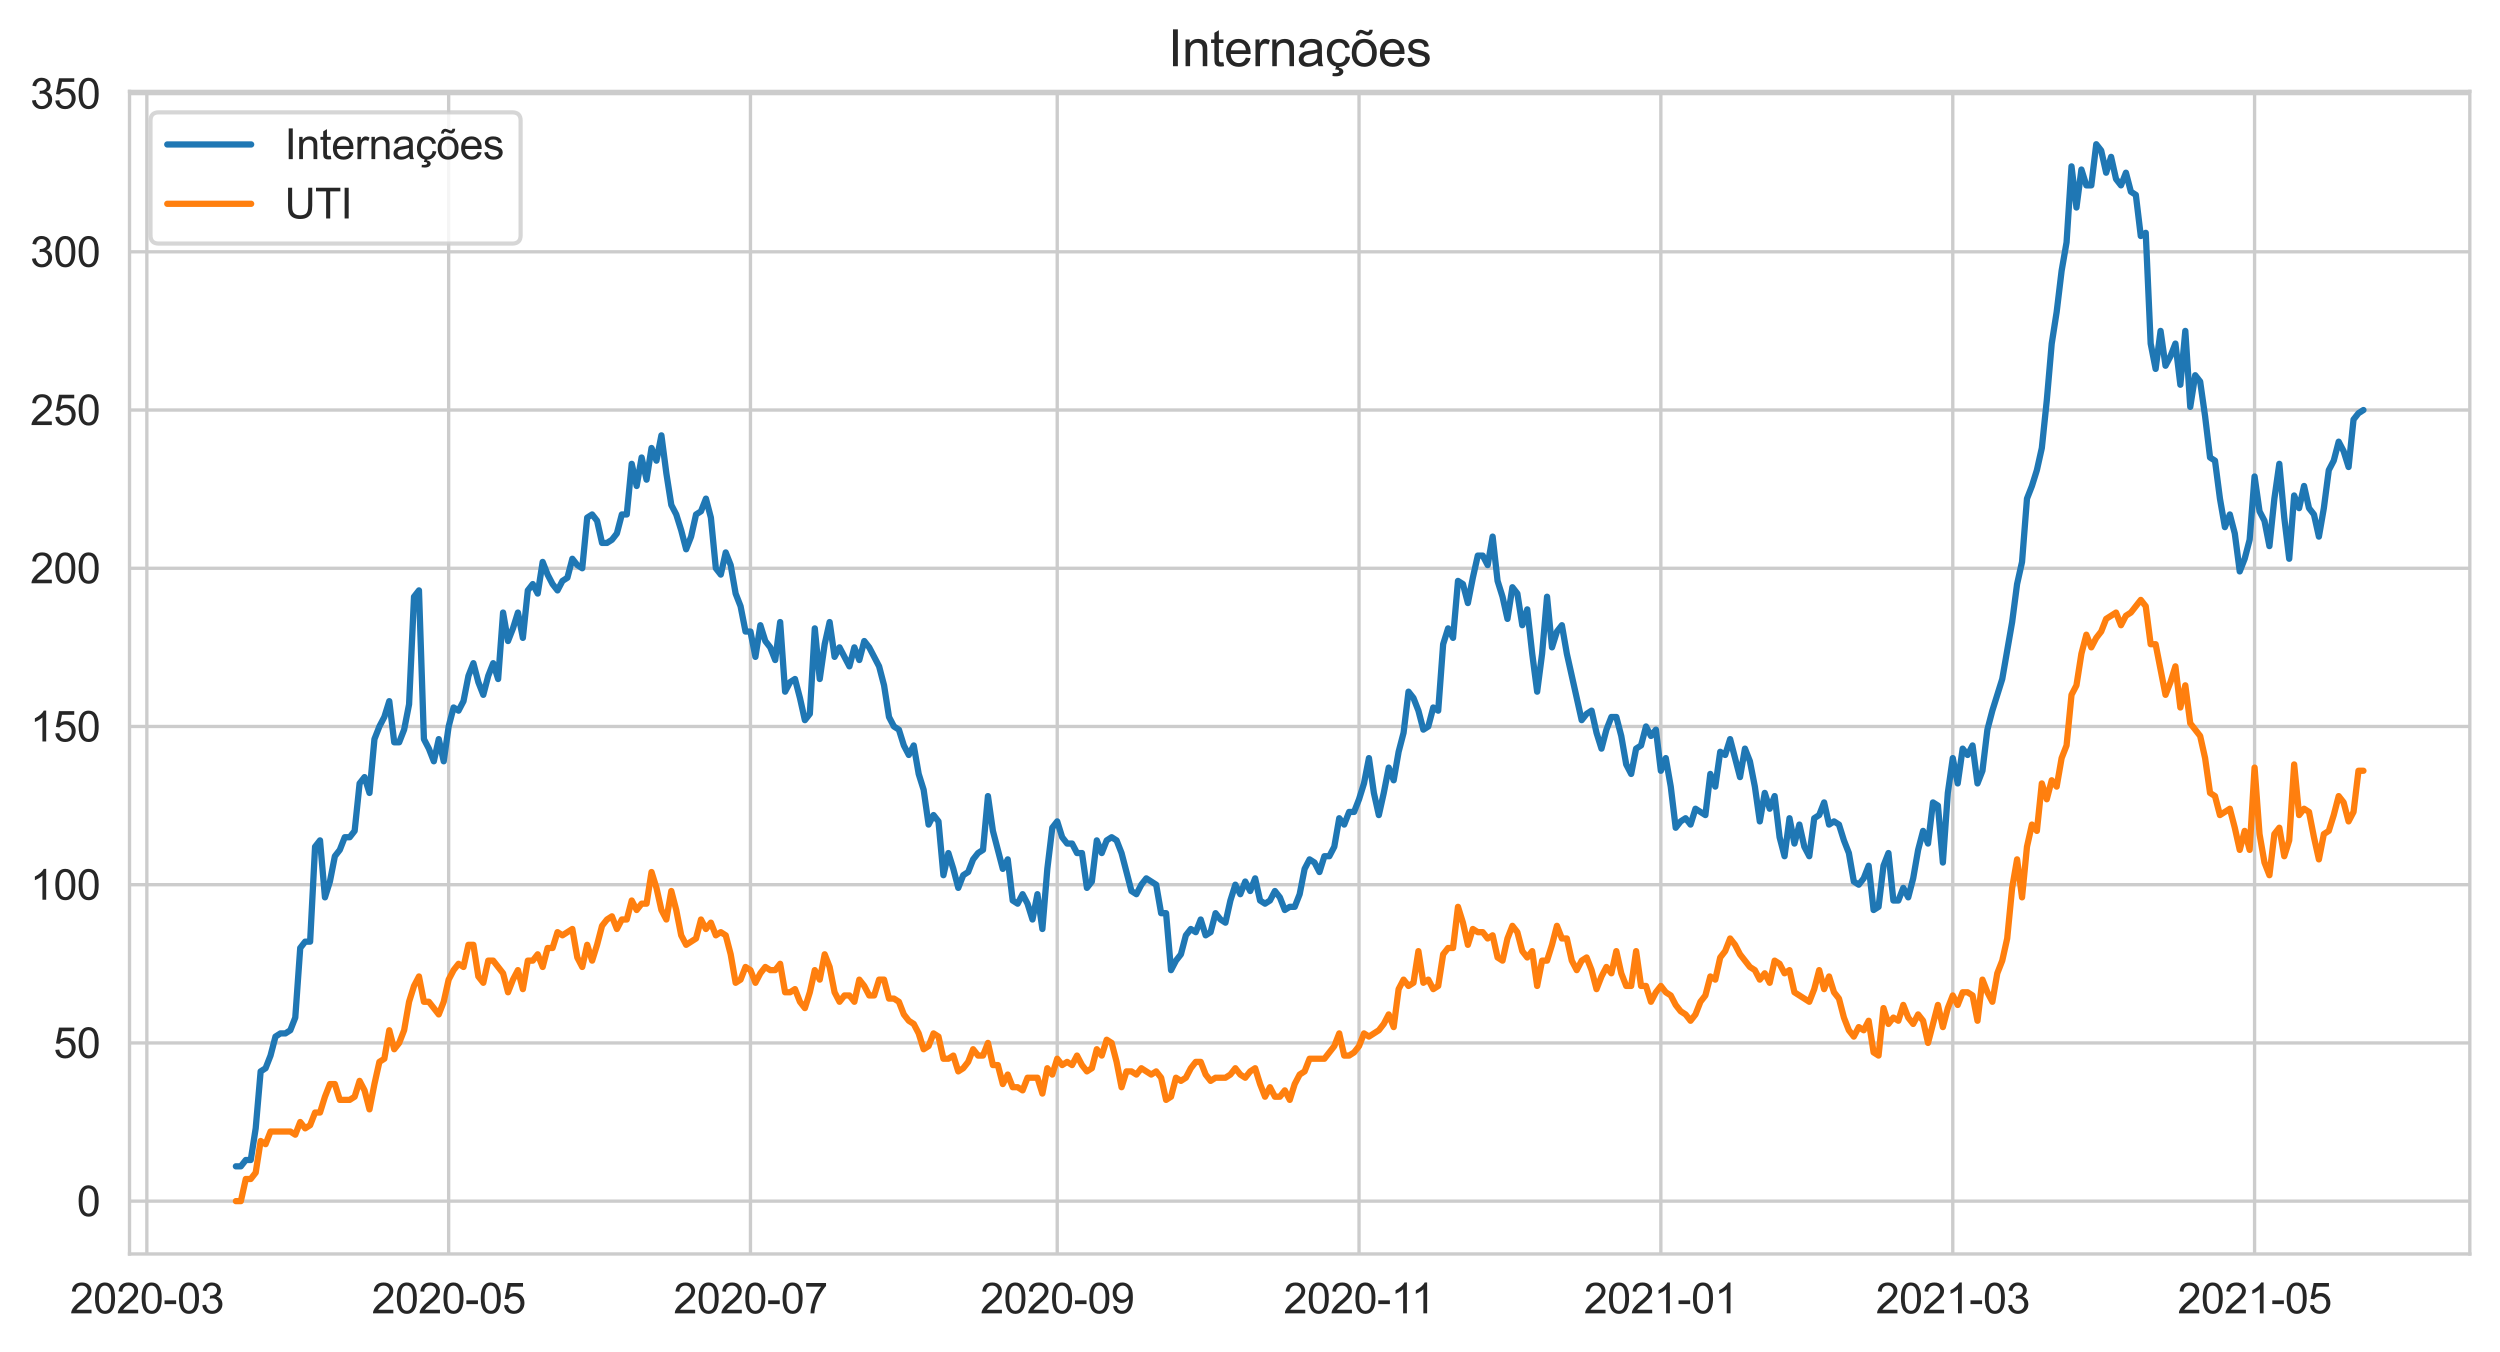 <?xml version="1.0" encoding="utf-8" standalone="no"?>
<!DOCTYPE svg PUBLIC "-//W3C//DTD SVG 1.1//EN"
  "http://www.w3.org/Graphics/SVG/1.1/DTD/svg11.dtd">
<svg height="322.335pt" version="1.1" viewBox="0 0 596.083 322.335" width="596.083pt" xmlns="http://www.w3.org/2000/svg" xmlns:xlink="http://www.w3.org/1999/xlink">
 <defs>
  <style type="text/css">*{stroke-linecap:butt;stroke-linejoin:round;}</style>
 </defs>
 <g id="figure_1">
  <g id="patch_1">
   <path d="M 0 322.335 
L 596.083 322.335 
L 596.083 0 
L 0 0 
z
" style="fill:#ffffff;"/>
  </g>
  <g id="axes_1">
   <g id="patch_2">
    <path d="M 30.883 298.989 
L 588.883 298.989 
L 588.883 21.789 
L 30.883 21.789 
z
" style="fill:#ffffff;"/>
   </g>
   <g id="matplotlib.axis_1">
    <g id="xtick_1">
     <g id="line2d_1">
      <path clip-path="url(#pb220dcae98)" d="M 35.012 298.989 
L 35.012 21.789 
" style="fill:none;stroke:#cccccc;stroke-linecap:round;stroke-width:0.8;"/>
     </g>
     <g id="text_1">
      <!-- 2020-03 -->
      <g style="fill:#262626;" transform="translate(16.664 313.147)scale(0.1 -0.1)">
       <defs>
        <path d="M 3222 541 
L 3222 0 
L 194 0 
Q 188 203 259 391 
Q 375 700 629 1000 
Q 884 1300 1366 1694 
Q 2113 2306 2375 2664 
Q 2638 3022 2638 3341 
Q 2638 3675 2398 3904 
Q 2159 4134 1775 4134 
Q 1369 4134 1125 3890 
Q 881 3647 878 3216 
L 300 3275 
Q 359 3922 746 4261 
Q 1134 4600 1788 4600 
Q 2447 4600 2831 4234 
Q 3216 3869 3216 3328 
Q 3216 3053 3103 2787 
Q 2991 2522 2730 2228 
Q 2469 1934 1863 1422 
Q 1356 997 1212 845 
Q 1069 694 975 541 
L 3222 541 
z
" id="ArialMT-32" transform="scale(0.016)"/>
        <path d="M 266 2259 
Q 266 3072 433 3567 
Q 600 4063 929 4331 
Q 1259 4600 1759 4600 
Q 2128 4600 2406 4451 
Q 2684 4303 2865 4023 
Q 3047 3744 3150 3342 
Q 3253 2941 3253 2259 
Q 3253 1453 3087 958 
Q 2922 463 2592 192 
Q 2263 -78 1759 -78 
Q 1097 -78 719 397 
Q 266 969 266 2259 
z
M 844 2259 
Q 844 1131 1108 757 
Q 1372 384 1759 384 
Q 2147 384 2411 759 
Q 2675 1134 2675 2259 
Q 2675 3391 2411 3762 
Q 2147 4134 1753 4134 
Q 1366 4134 1134 3806 
Q 844 3388 844 2259 
z
" id="ArialMT-30" transform="scale(0.016)"/>
        <path d="M 203 1375 
L 203 1941 
L 1931 1941 
L 1931 1375 
L 203 1375 
z
" id="ArialMT-2d" transform="scale(0.016)"/>
        <path d="M 269 1209 
L 831 1284 
Q 928 806 1161 595 
Q 1394 384 1728 384 
Q 2125 384 2398 659 
Q 2672 934 2672 1341 
Q 2672 1728 2419 1979 
Q 2166 2231 1775 2231 
Q 1616 2231 1378 2169 
L 1441 2663 
Q 1497 2656 1531 2656 
Q 1891 2656 2178 2843 
Q 2466 3031 2466 3422 
Q 2466 3731 2256 3934 
Q 2047 4138 1716 4138 
Q 1388 4138 1169 3931 
Q 950 3725 888 3313 
L 325 3413 
Q 428 3978 793 4289 
Q 1159 4600 1703 4600 
Q 2078 4600 2393 4439 
Q 2709 4278 2876 4000 
Q 3044 3722 3044 3409 
Q 3044 3113 2884 2869 
Q 2725 2625 2413 2481 
Q 2819 2388 3044 2092 
Q 3269 1797 3269 1353 
Q 3269 753 2831 336 
Q 2394 -81 1725 -81 
Q 1122 -81 723 278 
Q 325 638 269 1209 
z
" id="ArialMT-33" transform="scale(0.016)"/>
       </defs>
       <use xlink:href="#ArialMT-32"/>
       <use x="55.615" xlink:href="#ArialMT-30"/>
       <use x="111.23" xlink:href="#ArialMT-32"/>
       <use x="166.846" xlink:href="#ArialMT-30"/>
       <use x="222.461" xlink:href="#ArialMT-2d"/>
       <use x="255.762" xlink:href="#ArialMT-30"/>
       <use x="311.377" xlink:href="#ArialMT-33"/>
      </g>
     </g>
    </g>
    <g id="xtick_2">
     <g id="line2d_2">
      <path clip-path="url(#pb220dcae98)" d="M 106.974 298.989 
L 106.974 21.789 
" style="fill:none;stroke:#cccccc;stroke-linecap:round;stroke-width:0.8;"/>
     </g>
     <g id="text_2">
      <!-- 2020-05 -->
      <g style="fill:#262626;" transform="translate(88.626 313.147)scale(0.1 -0.1)">
       <defs>
        <path d="M 266 1200 
L 856 1250 
Q 922 819 1161 601 
Q 1400 384 1738 384 
Q 2144 384 2425 690 
Q 2706 997 2706 1503 
Q 2706 1984 2436 2262 
Q 2166 2541 1728 2541 
Q 1456 2541 1237 2417 
Q 1019 2294 894 2097 
L 366 2166 
L 809 4519 
L 3088 4519 
L 3088 3981 
L 1259 3981 
L 1013 2750 
Q 1425 3038 1878 3038 
Q 2478 3038 2890 2622 
Q 3303 2206 3303 1553 
Q 3303 931 2941 478 
Q 2500 -78 1738 -78 
Q 1113 -78 717 272 
Q 322 622 266 1200 
z
" id="ArialMT-35" transform="scale(0.016)"/>
       </defs>
       <use xlink:href="#ArialMT-32"/>
       <use x="55.615" xlink:href="#ArialMT-30"/>
       <use x="111.23" xlink:href="#ArialMT-32"/>
       <use x="166.846" xlink:href="#ArialMT-30"/>
       <use x="222.461" xlink:href="#ArialMT-2d"/>
       <use x="255.762" xlink:href="#ArialMT-30"/>
       <use x="311.377" xlink:href="#ArialMT-35"/>
      </g>
     </g>
    </g>
    <g id="xtick_3">
     <g id="line2d_3">
      <path clip-path="url(#pb220dcae98)" d="M 178.936 298.989 
L 178.936 21.789 
" style="fill:none;stroke:#cccccc;stroke-linecap:round;stroke-width:0.8;"/>
     </g>
     <g id="text_3">
      <!-- 2020-07 -->
      <g style="fill:#262626;" transform="translate(160.588 313.147)scale(0.1 -0.1)">
       <defs>
        <path d="M 303 3981 
L 303 4522 
L 3269 4522 
L 3269 4084 
Q 2831 3619 2401 2847 
Q 1972 2075 1738 1259 
Q 1569 684 1522 0 
L 944 0 
Q 953 541 1156 1306 
Q 1359 2072 1739 2783 
Q 2119 3494 2547 3981 
L 303 3981 
z
" id="ArialMT-37" transform="scale(0.016)"/>
       </defs>
       <use xlink:href="#ArialMT-32"/>
       <use x="55.615" xlink:href="#ArialMT-30"/>
       <use x="111.23" xlink:href="#ArialMT-32"/>
       <use x="166.846" xlink:href="#ArialMT-30"/>
       <use x="222.461" xlink:href="#ArialMT-2d"/>
       <use x="255.762" xlink:href="#ArialMT-30"/>
       <use x="311.377" xlink:href="#ArialMT-37"/>
      </g>
     </g>
    </g>
    <g id="xtick_4">
     <g id="line2d_4">
      <path clip-path="url(#pb220dcae98)" d="M 252.077 298.989 
L 252.077 21.789 
" style="fill:none;stroke:#cccccc;stroke-linecap:round;stroke-width:0.8;"/>
     </g>
     <g id="text_4">
      <!-- 2020-09 -->
      <g style="fill:#262626;" transform="translate(233.73 313.147)scale(0.1 -0.1)">
       <defs>
        <path d="M 350 1059 
L 891 1109 
Q 959 728 1153 556 
Q 1347 384 1650 384 
Q 1909 384 2104 503 
Q 2300 622 2425 820 
Q 2550 1019 2634 1356 
Q 2719 1694 2719 2044 
Q 2719 2081 2716 2156 
Q 2547 1888 2255 1720 
Q 1963 1553 1622 1553 
Q 1053 1553 659 1965 
Q 266 2378 266 3053 
Q 266 3750 677 4175 
Q 1088 4600 1706 4600 
Q 2153 4600 2523 4359 
Q 2894 4119 3086 3673 
Q 3278 3228 3278 2384 
Q 3278 1506 3087 986 
Q 2897 466 2520 194 
Q 2144 -78 1638 -78 
Q 1100 -78 759 220 
Q 419 519 350 1059 
z
M 2653 3081 
Q 2653 3566 2395 3850 
Q 2138 4134 1775 4134 
Q 1400 4134 1122 3828 
Q 844 3522 844 3034 
Q 844 2597 1108 2323 
Q 1372 2050 1759 2050 
Q 2150 2050 2401 2323 
Q 2653 2597 2653 3081 
z
" id="ArialMT-39" transform="scale(0.016)"/>
       </defs>
       <use xlink:href="#ArialMT-32"/>
       <use x="55.615" xlink:href="#ArialMT-30"/>
       <use x="111.23" xlink:href="#ArialMT-32"/>
       <use x="166.846" xlink:href="#ArialMT-30"/>
       <use x="222.461" xlink:href="#ArialMT-2d"/>
       <use x="255.762" xlink:href="#ArialMT-30"/>
       <use x="311.377" xlink:href="#ArialMT-39"/>
      </g>
     </g>
    </g>
    <g id="xtick_5">
     <g id="line2d_5">
      <path clip-path="url(#pb220dcae98)" d="M 324.039 298.989 
L 324.039 21.789 
" style="fill:none;stroke:#cccccc;stroke-linecap:round;stroke-width:0.8;"/>
     </g>
     <g id="text_5">
      <!-- 2020-11 -->
      <g style="fill:#262626;" transform="translate(306.06 313.147)scale(0.1 -0.1)">
       <defs>
        <path d="M 2384 0 
L 1822 0 
L 1822 3584 
Q 1619 3391 1289 3197 
Q 959 3003 697 2906 
L 697 3450 
Q 1169 3672 1522 3987 
Q 1875 4303 2022 4600 
L 2384 4600 
L 2384 0 
z
" id="ArialMT-31" transform="scale(0.016)"/>
       </defs>
       <use xlink:href="#ArialMT-32"/>
       <use x="55.615" xlink:href="#ArialMT-30"/>
       <use x="111.23" xlink:href="#ArialMT-32"/>
       <use x="166.846" xlink:href="#ArialMT-30"/>
       <use x="222.461" xlink:href="#ArialMT-2d"/>
       <use x="255.762" xlink:href="#ArialMT-31"/>
       <use x="304.002" xlink:href="#ArialMT-31"/>
      </g>
     </g>
    </g>
    <g id="xtick_6">
     <g id="line2d_6">
      <path clip-path="url(#pb220dcae98)" d="M 396.001 298.989 
L 396.001 21.789 
" style="fill:none;stroke:#cccccc;stroke-linecap:round;stroke-width:0.8;"/>
     </g>
     <g id="text_6">
      <!-- 2021-01 -->
      <g style="fill:#262626;" transform="translate(377.654 313.147)scale(0.1 -0.1)">
       <use xlink:href="#ArialMT-32"/>
       <use x="55.615" xlink:href="#ArialMT-30"/>
       <use x="111.23" xlink:href="#ArialMT-32"/>
       <use x="166.846" xlink:href="#ArialMT-31"/>
       <use x="222.461" xlink:href="#ArialMT-2d"/>
       <use x="255.762" xlink:href="#ArialMT-30"/>
       <use x="311.377" xlink:href="#ArialMT-31"/>
      </g>
     </g>
    </g>
    <g id="xtick_7">
     <g id="line2d_7">
      <path clip-path="url(#pb220dcae98)" d="M 465.604 298.989 
L 465.604 21.789 
" style="fill:none;stroke:#cccccc;stroke-linecap:round;stroke-width:0.8;"/>
     </g>
     <g id="text_7">
      <!-- 2021-03 -->
      <g style="fill:#262626;" transform="translate(447.256 313.147)scale(0.1 -0.1)">
       <use xlink:href="#ArialMT-32"/>
       <use x="55.615" xlink:href="#ArialMT-30"/>
       <use x="111.23" xlink:href="#ArialMT-32"/>
       <use x="166.846" xlink:href="#ArialMT-31"/>
       <use x="222.461" xlink:href="#ArialMT-2d"/>
       <use x="255.762" xlink:href="#ArialMT-30"/>
       <use x="311.377" xlink:href="#ArialMT-33"/>
      </g>
     </g>
    </g>
    <g id="xtick_8">
     <g id="line2d_8">
      <path clip-path="url(#pb220dcae98)" d="M 537.566 298.989 
L 537.566 21.789 
" style="fill:none;stroke:#cccccc;stroke-linecap:round;stroke-width:0.8;"/>
     </g>
     <g id="text_8">
      <!-- 2021-05 -->
      <g style="fill:#262626;" transform="translate(519.218 313.147)scale(0.1 -0.1)">
       <use xlink:href="#ArialMT-32"/>
       <use x="55.615" xlink:href="#ArialMT-30"/>
       <use x="111.23" xlink:href="#ArialMT-32"/>
       <use x="166.846" xlink:href="#ArialMT-31"/>
       <use x="222.461" xlink:href="#ArialMT-2d"/>
       <use x="255.762" xlink:href="#ArialMT-30"/>
       <use x="311.377" xlink:href="#ArialMT-35"/>
      </g>
     </g>
    </g>
   </g>
   <g id="matplotlib.axis_2">
    <g id="ytick_1">
     <g id="line2d_9">
      <path clip-path="url(#pb220dcae98)" d="M 30.883 286.389 
L 588.883 286.389 
" style="fill:none;stroke:#cccccc;stroke-linecap:round;stroke-width:0.8;"/>
     </g>
     <g id="text_9">
      <!-- 0 -->
      <g style="fill:#262626;" transform="translate(18.322 289.968)scale(0.1 -0.1)">
       <use xlink:href="#ArialMT-30"/>
      </g>
     </g>
    </g>
    <g id="ytick_2">
     <g id="line2d_10">
      <path clip-path="url(#pb220dcae98)" d="M 30.883 248.665 
L 588.883 248.665 
" style="fill:none;stroke:#cccccc;stroke-linecap:round;stroke-width:0.8;"/>
     </g>
     <g id="text_10">
      <!-- 50 -->
      <g style="fill:#262626;" transform="translate(12.761 252.244)scale(0.1 -0.1)">
       <use xlink:href="#ArialMT-35"/>
       <use x="55.615" xlink:href="#ArialMT-30"/>
      </g>
     </g>
    </g>
    <g id="ytick_3">
     <g id="line2d_11">
      <path clip-path="url(#pb220dcae98)" d="M 30.883 210.94 
L 588.883 210.94 
" style="fill:none;stroke:#cccccc;stroke-linecap:round;stroke-width:0.8;"/>
     </g>
     <g id="text_11">
      <!-- 100 -->
      <g style="fill:#262626;" transform="translate(7.2 214.519)scale(0.1 -0.1)">
       <use xlink:href="#ArialMT-31"/>
       <use x="55.615" xlink:href="#ArialMT-30"/>
       <use x="111.23" xlink:href="#ArialMT-30"/>
      </g>
     </g>
    </g>
    <g id="ytick_4">
     <g id="line2d_12">
      <path clip-path="url(#pb220dcae98)" d="M 30.883 173.216 
L 588.883 173.216 
" style="fill:none;stroke:#cccccc;stroke-linecap:round;stroke-width:0.8;"/>
     </g>
     <g id="text_12">
      <!-- 150 -->
      <g style="fill:#262626;" transform="translate(7.2 176.795)scale(0.1 -0.1)">
       <use xlink:href="#ArialMT-31"/>
       <use x="55.615" xlink:href="#ArialMT-35"/>
       <use x="111.23" xlink:href="#ArialMT-30"/>
      </g>
     </g>
    </g>
    <g id="ytick_5">
     <g id="line2d_13">
      <path clip-path="url(#pb220dcae98)" d="M 30.883 135.491 
L 588.883 135.491 
" style="fill:none;stroke:#cccccc;stroke-linecap:round;stroke-width:0.8;"/>
     </g>
     <g id="text_13">
      <!-- 200 -->
      <g style="fill:#262626;" transform="translate(7.2 139.07)scale(0.1 -0.1)">
       <use xlink:href="#ArialMT-32"/>
       <use x="55.615" xlink:href="#ArialMT-30"/>
       <use x="111.23" xlink:href="#ArialMT-30"/>
      </g>
     </g>
    </g>
    <g id="ytick_6">
     <g id="line2d_14">
      <path clip-path="url(#pb220dcae98)" d="M 30.883 97.767 
L 588.883 97.767 
" style="fill:none;stroke:#cccccc;stroke-linecap:round;stroke-width:0.8;"/>
     </g>
     <g id="text_14">
      <!-- 250 -->
      <g style="fill:#262626;" transform="translate(7.2 101.346)scale(0.1 -0.1)">
       <use xlink:href="#ArialMT-32"/>
       <use x="55.615" xlink:href="#ArialMT-35"/>
       <use x="111.23" xlink:href="#ArialMT-30"/>
      </g>
     </g>
    </g>
    <g id="ytick_7">
     <g id="line2d_15">
      <path clip-path="url(#pb220dcae98)" d="M 30.883 60.042 
L 588.883 60.042 
" style="fill:none;stroke:#cccccc;stroke-linecap:round;stroke-width:0.8;"/>
     </g>
     <g id="text_15">
      <!-- 300 -->
      <g style="fill:#262626;" transform="translate(7.2 63.621)scale(0.1 -0.1)">
       <use xlink:href="#ArialMT-33"/>
       <use x="55.615" xlink:href="#ArialMT-30"/>
       <use x="111.23" xlink:href="#ArialMT-30"/>
      </g>
     </g>
    </g>
    <g id="ytick_8">
     <g id="line2d_16">
      <path clip-path="url(#pb220dcae98)" d="M 30.883 22.318 
L 588.883 22.318 
" style="fill:none;stroke:#cccccc;stroke-linecap:round;stroke-width:0.8;"/>
     </g>
     <g id="text_16">
      <!-- 350 -->
      <g style="fill:#262626;" transform="translate(7.2 25.896)scale(0.1 -0.1)">
       <use xlink:href="#ArialMT-33"/>
       <use x="55.615" xlink:href="#ArialMT-35"/>
       <use x="111.23" xlink:href="#ArialMT-30"/>
      </g>
     </g>
    </g>
   </g>
   <g id="line2d_17">
    <path clip-path="url(#pb220dcae98)" d="M 56.246 278.09 
L 57.426 278.09 
L 58.606 276.581 
L 59.786 276.581 
L 60.965 269.036 
L 62.145 255.455 
L 63.325 254.701 
L 64.504 251.683 
L 65.684 247.156 
L 66.864 246.401 
L 68.043 246.401 
L 69.223 245.647 
L 70.403 242.629 
L 71.583 226.03 
L 72.762 224.521 
L 73.942 224.521 
L 75.122 201.886 
L 76.301 200.377 
L 77.481 213.958 
L 78.661 210.186 
L 79.841 204.15 
L 81.02 202.641 
L 82.2 199.623 
L 83.38 199.623 
L 84.559 198.114 
L 85.739 186.797 
L 86.919 185.288 
L 88.098 189.06 
L 89.278 176.234 
L 90.458 173.216 
L 91.638 170.952 
L 92.817 167.18 
L 93.997 176.988 
L 95.177 176.988 
L 96.356 173.97 
L 97.536 167.934 
L 98.716 142.282 
L 99.895 140.773 
L 101.075 176.234 
L 102.255 178.497 
L 103.435 181.515 
L 104.614 176.234 
L 105.794 181.515 
L 106.974 173.216 
L 108.153 168.689 
L 109.333 169.443 
L 110.513 167.18 
L 111.693 161.144 
L 112.872 158.126 
L 114.052 162.653 
L 115.232 165.671 
L 116.411 161.144 
L 117.591 158.126 
L 118.771 161.898 
L 119.95 146.054 
L 121.13 152.844 
L 122.31 149.827 
L 123.49 146.054 
L 124.669 152.09 
L 125.849 140.773 
L 127.029 139.264 
L 128.208 141.527 
L 129.388 133.982 
L 130.568 137 
L 131.748 139.264 
L 132.927 140.773 
L 134.107 138.509 
L 135.287 137.755 
L 136.466 133.228 
L 137.646 134.737 
L 138.826 135.491 
L 140.005 123.419 
L 141.185 122.665 
L 142.365 124.174 
L 143.545 129.455 
L 144.724 129.455 
L 145.904 128.701 
L 147.084 127.192 
L 148.263 122.665 
L 149.443 122.665 
L 150.623 110.593 
L 151.802 115.874 
L 152.982 109.084 
L 154.162 114.365 
L 155.342 106.821 
L 156.521 109.838 
L 157.701 103.803 
L 158.881 112.856 
L 160.06 120.401 
L 161.24 122.665 
L 162.42 126.437 
L 163.6 130.964 
L 164.779 127.946 
L 165.959 122.665 
L 167.139 121.91 
L 168.318 118.892 
L 169.498 123.419 
L 170.678 135.491 
L 171.857 137 
L 173.037 131.719 
L 174.217 134.737 
L 175.397 141.527 
L 176.576 144.545 
L 177.756 150.581 
L 178.936 150.581 
L 180.115 156.617 
L 181.295 149.072 
L 182.475 152.844 
L 183.654 154.353 
L 184.834 157.371 
L 186.014 148.318 
L 187.194 164.916 
L 188.373 162.653 
L 189.553 161.898 
L 190.733 166.425 
L 191.912 171.707 
L 193.092 170.198 
L 194.272 149.827 
L 195.452 161.898 
L 196.631 153.599 
L 197.811 148.318 
L 198.991 156.617 
L 200.17 154.353 
L 202.53 158.88 
L 203.709 154.353 
L 204.889 157.371 
L 206.069 152.844 
L 207.249 154.353 
L 209.608 158.88 
L 210.788 163.407 
L 211.967 170.952 
L 213.147 173.216 
L 214.327 173.97 
L 215.506 177.743 
L 216.686 180.006 
L 217.866 177.743 
L 219.046 184.533 
L 220.225 188.306 
L 221.405 196.605 
L 222.585 194.341 
L 223.764 195.85 
L 224.944 208.677 
L 226.124 203.395 
L 227.304 207.168 
L 228.483 211.695 
L 229.663 208.677 
L 230.843 207.922 
L 232.022 204.904 
L 233.202 203.395 
L 234.382 202.641 
L 235.561 189.815 
L 236.741 198.114 
L 239.101 207.168 
L 240.28 204.904 
L 241.46 214.713 
L 242.64 215.467 
L 243.819 213.204 
L 244.999 215.467 
L 246.179 219.24 
L 247.358 213.204 
L 248.538 221.503 
L 249.718 207.168 
L 250.898 197.359 
L 252.077 195.85 
L 253.257 199.623 
L 254.437 201.132 
L 255.616 201.132 
L 256.796 203.395 
L 257.976 203.395 
L 259.156 211.695 
L 260.335 210.186 
L 261.515 200.377 
L 262.695 203.395 
L 263.874 200.377 
L 265.054 199.623 
L 266.234 200.377 
L 267.413 203.395 
L 269.773 212.449 
L 270.953 213.204 
L 272.132 210.94 
L 273.312 209.431 
L 275.671 210.94 
L 276.851 217.731 
L 278.031 217.731 
L 279.211 231.312 
L 280.39 229.048 
L 281.57 227.539 
L 282.75 223.012 
L 283.929 221.503 
L 285.109 222.258 
L 286.289 219.24 
L 287.468 223.012 
L 288.648 222.258 
L 289.828 217.731 
L 291.008 219.24 
L 292.187 219.994 
L 293.367 214.713 
L 294.547 210.94 
L 295.726 213.204 
L 296.906 210.186 
L 298.086 212.449 
L 299.265 209.431 
L 300.445 214.713 
L 301.625 215.467 
L 302.805 214.713 
L 303.984 212.449 
L 305.164 213.958 
L 306.344 216.976 
L 307.523 216.222 
L 308.703 216.222 
L 309.883 213.204 
L 311.063 207.168 
L 312.242 204.904 
L 313.422 205.659 
L 314.602 207.922 
L 315.781 204.15 
L 316.961 204.15 
L 318.141 201.886 
L 319.32 195.096 
L 320.5 196.605 
L 321.68 193.587 
L 322.86 193.587 
L 324.039 190.569 
L 325.219 186.797 
L 326.399 180.761 
L 327.578 189.06 
L 328.758 194.341 
L 329.938 189.06 
L 331.117 183.024 
L 332.297 186.042 
L 333.477 179.252 
L 334.657 174.725 
L 335.836 164.916 
L 337.016 166.425 
L 338.196 169.443 
L 339.375 173.97 
L 340.555 173.216 
L 341.735 168.689 
L 342.915 169.443 
L 344.094 153.599 
L 345.274 149.827 
L 346.454 152.09 
L 347.633 138.509 
L 348.813 139.264 
L 349.993 143.791 
L 351.172 137.755 
L 352.352 132.473 
L 353.532 132.473 
L 354.712 134.737 
L 355.891 127.946 
L 357.071 138.509 
L 358.251 142.282 
L 359.43 147.563 
L 360.61 140.018 
L 361.79 141.527 
L 362.969 149.072 
L 364.149 145.3 
L 365.329 155.862 
L 366.509 164.916 
L 367.688 155.862 
L 368.868 142.282 
L 370.048 154.353 
L 371.227 150.581 
L 372.407 149.072 
L 373.587 155.862 
L 377.126 171.707 
L 378.306 170.198 
L 379.485 169.443 
L 380.665 174.725 
L 381.845 178.497 
L 383.024 173.97 
L 384.204 170.952 
L 385.384 170.952 
L 386.564 175.479 
L 387.743 182.27 
L 388.923 184.533 
L 390.103 178.497 
L 391.282 177.743 
L 392.462 173.216 
L 393.642 175.479 
L 394.822 173.97 
L 396.001 183.779 
L 397.181 180.761 
L 398.361 187.551 
L 399.54 197.359 
L 400.72 195.85 
L 401.9 195.096 
L 403.079 196.605 
L 404.259 192.832 
L 406.619 194.341 
L 407.798 184.533 
L 408.978 187.551 
L 410.158 179.252 
L 411.337 180.006 
L 412.517 176.234 
L 414.876 185.288 
L 416.056 178.497 
L 417.236 181.515 
L 418.416 187.551 
L 419.595 195.85 
L 420.775 189.06 
L 421.955 192.832 
L 423.134 189.815 
L 424.314 199.623 
L 425.494 204.15 
L 426.674 195.096 
L 427.853 201.132 
L 429.033 196.605 
L 430.213 201.886 
L 431.392 204.15 
L 432.572 195.096 
L 433.752 194.341 
L 434.931 191.324 
L 436.111 196.605 
L 437.291 195.85 
L 438.471 196.605 
L 439.65 200.377 
L 440.83 203.395 
L 442.01 210.186 
L 443.189 210.94 
L 444.369 209.431 
L 445.549 206.413 
L 446.728 216.976 
L 447.908 216.222 
L 449.088 206.413 
L 450.268 203.395 
L 451.447 214.713 
L 452.627 214.713 
L 453.807 211.695 
L 454.986 213.958 
L 456.166 209.431 
L 457.346 202.641 
L 458.526 198.114 
L 459.705 201.132 
L 460.885 191.324 
L 462.065 192.078 
L 463.244 205.659 
L 464.424 189.06 
L 465.604 180.761 
L 466.783 186.797 
L 467.963 178.497 
L 469.143 180.006 
L 470.323 177.743 
L 471.502 186.797 
L 472.682 183.779 
L 473.862 173.97 
L 475.041 169.443 
L 477.401 161.898 
L 479.76 148.318 
L 480.94 139.264 
L 482.12 133.982 
L 483.299 118.892 
L 484.479 115.874 
L 485.659 112.102 
L 486.838 106.821 
L 488.018 95.503 
L 489.198 81.922 
L 490.378 74.377 
L 491.557 64.569 
L 492.737 57.779 
L 493.917 39.671 
L 495.096 49.479 
L 496.276 40.425 
L 497.456 44.198 
L 498.635 44.198 
L 499.815 34.389 
L 500.995 35.898 
L 502.175 41.18 
L 503.354 37.407 
L 504.534 42.689 
L 505.714 44.198 
L 506.893 41.18 
L 508.073 45.707 
L 509.253 46.461 
L 510.432 56.27 
L 511.612 55.515 
L 512.792 81.922 
L 513.972 87.958 
L 515.151 78.904 
L 516.331 87.204 
L 517.511 84.94 
L 518.69 81.922 
L 519.87 91.731 
L 521.05 78.904 
L 522.23 97.012 
L 523.409 89.467 
L 524.589 90.976 
L 525.769 99.276 
L 526.948 109.084 
L 528.128 109.838 
L 529.308 118.892 
L 530.487 125.683 
L 531.667 122.665 
L 532.847 127.192 
L 534.027 136.246 
L 535.206 133.228 
L 536.386 128.701 
L 537.566 113.611 
L 538.745 121.91 
L 539.925 124.174 
L 541.105 130.21 
L 542.285 118.892 
L 543.464 110.593 
L 544.644 123.419 
L 545.824 133.228 
L 547.003 118.138 
L 548.183 121.156 
L 549.363 115.874 
L 550.542 121.156 
L 551.722 122.665 
L 552.902 127.946 
L 554.082 121.156 
L 555.261 112.102 
L 556.441 109.838 
L 557.621 105.312 
L 558.8 107.575 
L 559.98 111.347 
L 561.16 100.03 
L 562.339 98.521 
L 563.519 97.767 
L 563.519 97.767 
" style="fill:none;stroke:#1f77b4;stroke-linecap:round;stroke-width:1.5;"/>
   </g>
   <g id="line2d_18">
    <path clip-path="url(#pb220dcae98)" d="M 56.246 286.389 
L 57.426 286.389 
L 58.606 281.108 
L 59.786 281.108 
L 60.965 279.599 
L 62.145 272.054 
L 63.325 272.809 
L 64.504 269.791 
L 69.223 269.791 
L 70.403 270.545 
L 71.583 267.527 
L 72.762 269.036 
L 73.942 268.282 
L 75.122 265.264 
L 76.301 265.264 
L 77.481 261.491 
L 78.661 258.473 
L 79.841 258.473 
L 81.02 262.246 
L 83.38 262.246 
L 84.559 261.491 
L 85.739 257.719 
L 86.919 259.982 
L 88.098 264.509 
L 89.278 258.473 
L 90.458 253.192 
L 91.638 252.437 
L 92.817 245.647 
L 93.997 250.174 
L 95.177 248.665 
L 96.356 245.647 
L 97.536 238.856 
L 98.716 235.084 
L 99.895 232.821 
L 101.075 238.856 
L 102.255 238.856 
L 104.614 241.874 
L 105.794 238.856 
L 106.974 233.575 
L 108.153 231.312 
L 109.333 229.803 
L 110.513 230.557 
L 111.693 225.276 
L 112.872 225.276 
L 114.052 232.821 
L 115.232 234.329 
L 116.411 229.048 
L 117.591 229.048 
L 119.95 232.066 
L 121.13 236.593 
L 122.31 233.575 
L 123.49 231.312 
L 124.669 235.838 
L 125.849 229.048 
L 127.029 229.048 
L 128.208 227.539 
L 129.388 230.557 
L 130.568 226.03 
L 131.748 226.03 
L 132.927 222.258 
L 134.107 223.012 
L 136.466 221.503 
L 137.646 228.294 
L 138.826 230.557 
L 140.005 225.276 
L 141.185 229.048 
L 142.365 225.276 
L 143.545 220.749 
L 144.724 219.24 
L 145.904 218.485 
L 147.084 221.503 
L 148.263 219.24 
L 149.443 219.24 
L 150.623 214.713 
L 151.802 216.976 
L 152.982 215.467 
L 154.162 215.467 
L 155.342 207.922 
L 156.521 211.695 
L 157.701 216.976 
L 158.881 219.24 
L 160.06 212.449 
L 161.24 216.976 
L 162.42 223.012 
L 163.6 225.276 
L 165.959 223.767 
L 167.139 219.24 
L 168.318 221.503 
L 169.498 219.994 
L 170.678 223.012 
L 171.857 222.258 
L 173.037 223.012 
L 174.217 227.539 
L 175.397 234.329 
L 176.576 233.575 
L 177.756 230.557 
L 178.936 231.312 
L 180.115 234.329 
L 181.295 232.066 
L 182.475 230.557 
L 183.654 231.312 
L 184.834 231.312 
L 186.014 229.803 
L 187.194 236.593 
L 188.373 236.593 
L 189.553 235.838 
L 190.733 238.856 
L 191.912 240.365 
L 193.092 236.593 
L 194.272 231.312 
L 195.452 233.575 
L 196.631 227.539 
L 197.811 230.557 
L 198.991 236.593 
L 200.17 238.856 
L 201.35 237.347 
L 202.53 237.347 
L 203.709 238.856 
L 204.889 233.575 
L 206.069 235.084 
L 207.249 237.347 
L 208.428 237.347 
L 209.608 233.575 
L 210.788 233.575 
L 211.967 238.102 
L 213.147 238.102 
L 214.327 238.856 
L 215.506 241.874 
L 216.686 243.383 
L 217.866 244.138 
L 219.046 246.401 
L 220.225 250.174 
L 221.405 249.419 
L 222.585 246.401 
L 223.764 247.156 
L 224.944 252.437 
L 226.124 252.437 
L 227.304 251.683 
L 228.483 255.455 
L 229.663 254.701 
L 230.843 253.192 
L 232.022 250.174 
L 233.202 251.683 
L 234.382 251.683 
L 235.561 248.665 
L 236.741 253.946 
L 237.921 253.946 
L 239.101 258.473 
L 240.28 256.21 
L 241.46 259.228 
L 242.64 259.228 
L 243.819 259.982 
L 244.999 256.964 
L 247.358 256.964 
L 248.538 260.737 
L 249.718 254.701 
L 250.898 256.21 
L 252.077 252.437 
L 253.257 253.946 
L 254.437 253.192 
L 255.616 253.946 
L 256.796 251.683 
L 257.976 253.946 
L 259.156 255.455 
L 260.335 254.701 
L 261.515 250.174 
L 262.695 251.683 
L 263.874 247.91 
L 265.054 248.665 
L 266.234 253.192 
L 267.413 259.228 
L 268.593 255.455 
L 269.773 255.455 
L 270.953 256.21 
L 272.132 254.701 
L 274.492 256.21 
L 275.671 255.455 
L 276.851 256.964 
L 278.031 262.246 
L 279.211 261.491 
L 280.39 256.964 
L 281.57 257.719 
L 282.75 256.964 
L 283.929 254.701 
L 285.109 253.192 
L 286.289 253.192 
L 287.468 256.21 
L 288.648 257.719 
L 289.828 256.964 
L 292.187 256.964 
L 293.367 256.21 
L 294.547 254.701 
L 295.726 256.21 
L 296.906 256.964 
L 298.086 255.455 
L 299.265 254.701 
L 300.445 258.473 
L 301.625 261.491 
L 302.805 259.228 
L 303.984 261.491 
L 305.164 261.491 
L 306.344 259.982 
L 307.523 262.246 
L 308.703 258.473 
L 309.883 256.21 
L 311.063 255.455 
L 312.242 252.437 
L 315.781 252.437 
L 318.141 249.419 
L 319.32 246.401 
L 320.5 251.683 
L 321.68 251.683 
L 322.86 250.928 
L 324.039 249.419 
L 325.219 246.401 
L 326.399 247.156 
L 328.758 245.647 
L 329.938 244.138 
L 331.117 241.874 
L 332.297 244.892 
L 333.477 235.838 
L 334.657 233.575 
L 335.836 235.084 
L 337.016 234.329 
L 338.196 226.785 
L 339.375 234.329 
L 340.555 233.575 
L 341.735 235.838 
L 342.915 235.084 
L 344.094 227.539 
L 345.274 226.03 
L 346.454 226.03 
L 347.633 216.222 
L 348.813 219.994 
L 349.993 225.276 
L 351.172 221.503 
L 352.352 222.258 
L 353.532 222.258 
L 354.712 223.767 
L 355.891 223.012 
L 357.071 228.294 
L 358.251 229.048 
L 359.43 223.767 
L 360.61 220.749 
L 361.79 222.258 
L 362.969 226.785 
L 364.149 228.294 
L 365.329 226.785 
L 366.509 235.084 
L 367.688 229.048 
L 368.868 229.048 
L 370.048 225.276 
L 371.227 220.749 
L 372.407 223.767 
L 373.587 223.767 
L 374.767 229.048 
L 375.946 231.312 
L 377.126 229.048 
L 378.306 228.294 
L 379.485 231.312 
L 380.665 235.838 
L 381.845 232.821 
L 383.024 230.557 
L 384.204 232.066 
L 385.384 226.785 
L 386.564 232.066 
L 387.743 235.084 
L 388.923 235.084 
L 390.103 226.785 
L 391.282 235.084 
L 392.462 235.084 
L 393.642 238.856 
L 394.822 236.593 
L 396.001 235.084 
L 397.181 236.593 
L 398.361 237.347 
L 399.54 239.611 
L 400.72 241.12 
L 401.9 241.874 
L 403.079 243.383 
L 404.259 241.874 
L 405.439 238.856 
L 406.619 237.347 
L 407.798 232.821 
L 408.978 233.575 
L 410.158 228.294 
L 411.337 226.785 
L 412.517 223.767 
L 413.697 225.276 
L 414.876 227.539 
L 417.236 230.557 
L 418.416 231.312 
L 419.595 233.575 
L 420.775 232.066 
L 421.955 234.329 
L 423.134 229.048 
L 424.314 229.803 
L 425.494 232.066 
L 426.674 231.312 
L 427.853 236.593 
L 431.392 238.856 
L 432.572 235.838 
L 433.752 231.312 
L 434.931 235.838 
L 436.111 232.821 
L 437.291 236.593 
L 438.471 238.102 
L 439.65 242.629 
L 440.83 245.647 
L 442.01 247.156 
L 443.189 244.892 
L 444.369 245.647 
L 445.549 243.383 
L 446.728 250.928 
L 447.908 251.683 
L 449.088 240.365 
L 450.268 244.138 
L 451.447 242.629 
L 452.627 243.383 
L 453.807 239.611 
L 454.986 242.629 
L 456.166 244.138 
L 457.346 241.874 
L 458.526 243.383 
L 459.705 248.665 
L 462.065 239.611 
L 463.244 244.892 
L 464.424 240.365 
L 465.604 237.347 
L 466.783 239.611 
L 467.963 236.593 
L 469.143 236.593 
L 470.323 237.347 
L 471.502 243.383 
L 472.682 233.575 
L 473.862 236.593 
L 475.041 238.856 
L 476.221 232.066 
L 477.401 229.048 
L 478.58 223.767 
L 479.76 211.695 
L 480.94 204.904 
L 482.12 213.958 
L 483.299 201.886 
L 484.479 196.605 
L 485.659 198.114 
L 486.838 186.797 
L 488.018 190.569 
L 489.198 186.042 
L 490.378 187.551 
L 491.557 180.761 
L 492.737 177.743 
L 493.917 165.671 
L 495.096 163.407 
L 496.276 155.862 
L 497.456 151.335 
L 498.635 154.353 
L 499.815 152.09 
L 500.995 150.581 
L 502.175 147.563 
L 504.534 146.054 
L 505.714 149.072 
L 506.893 146.809 
L 508.073 146.054 
L 510.432 143.036 
L 511.612 144.545 
L 512.792 153.599 
L 513.972 153.599 
L 516.331 165.671 
L 517.511 162.653 
L 518.69 158.88 
L 519.87 168.689 
L 521.05 163.407 
L 522.23 172.461 
L 524.589 175.479 
L 525.769 180.761 
L 526.948 189.06 
L 528.128 189.815 
L 529.308 194.341 
L 531.667 192.832 
L 532.847 197.359 
L 534.027 202.641 
L 535.206 198.114 
L 536.386 202.641 
L 537.566 183.024 
L 538.745 198.868 
L 539.925 205.659 
L 541.105 208.677 
L 542.285 198.868 
L 543.464 197.359 
L 544.644 204.15 
L 545.824 200.377 
L 547.003 182.27 
L 548.183 194.341 
L 549.363 192.832 
L 550.542 193.587 
L 551.722 199.623 
L 552.902 204.904 
L 554.082 198.868 
L 555.261 198.114 
L 556.441 194.341 
L 557.621 189.815 
L 558.8 191.324 
L 559.98 195.85 
L 561.16 193.587 
L 562.339 183.779 
L 563.519 183.779 
L 563.519 183.779 
" style="fill:none;stroke:#ff7f0e;stroke-linecap:round;stroke-width:1.5;"/>
   </g>
   <g id="patch_3">
    <path d="M 30.883 298.989 
L 30.883 21.789 
" style="fill:none;stroke:#cccccc;stroke-linecap:square;stroke-linejoin:miter;stroke-width:0.8;"/>
   </g>
   <g id="patch_4">
    <path d="M 588.883 298.989 
L 588.883 21.789 
" style="fill:none;stroke:#cccccc;stroke-linecap:square;stroke-linejoin:miter;stroke-width:0.8;"/>
   </g>
   <g id="patch_5">
    <path d="M 30.883 298.989 
L 588.883 298.989 
" style="fill:none;stroke:#cccccc;stroke-linecap:square;stroke-linejoin:miter;stroke-width:0.8;"/>
   </g>
   <g id="patch_6">
    <path d="M 30.883 21.789 
L 588.883 21.789 
" style="fill:none;stroke:#cccccc;stroke-linecap:square;stroke-linejoin:miter;stroke-width:0.8;"/>
   </g>
   <g id="text_17">
    <!-- Internações -->
    <g style="fill:#262626;" transform="translate(278.532 15.789)scale(0.12 -0.12)">
     <defs>
      <path d="M 597 0 
L 597 4581 
L 1203 4581 
L 1203 0 
L 597 0 
z
" id="ArialMT-49" transform="scale(0.016)"/>
      <path d="M 422 0 
L 422 3319 
L 928 3319 
L 928 2847 
Q 1294 3394 1984 3394 
Q 2284 3394 2536 3286 
Q 2788 3178 2913 3003 
Q 3038 2828 3088 2588 
Q 3119 2431 3119 2041 
L 3119 0 
L 2556 0 
L 2556 2019 
Q 2556 2363 2490 2533 
Q 2425 2703 2258 2804 
Q 2091 2906 1866 2906 
Q 1506 2906 1245 2678 
Q 984 2450 984 1813 
L 984 0 
L 422 0 
z
" id="ArialMT-6e" transform="scale(0.016)"/>
      <path d="M 1650 503 
L 1731 6 
Q 1494 -44 1306 -44 
Q 1000 -44 831 53 
Q 663 150 594 308 
Q 525 466 525 972 
L 525 2881 
L 113 2881 
L 113 3319 
L 525 3319 
L 525 4141 
L 1084 4478 
L 1084 3319 
L 1650 3319 
L 1650 2881 
L 1084 2881 
L 1084 941 
Q 1084 700 1114 631 
Q 1144 563 1211 522 
Q 1278 481 1403 481 
Q 1497 481 1650 503 
z
" id="ArialMT-74" transform="scale(0.016)"/>
      <path d="M 2694 1069 
L 3275 997 
Q 3138 488 2766 206 
Q 2394 -75 1816 -75 
Q 1088 -75 661 373 
Q 234 822 234 1631 
Q 234 2469 665 2931 
Q 1097 3394 1784 3394 
Q 2450 3394 2872 2941 
Q 3294 2488 3294 1666 
Q 3294 1616 3291 1516 
L 816 1516 
Q 847 969 1125 678 
Q 1403 388 1819 388 
Q 2128 388 2347 550 
Q 2566 713 2694 1069 
z
M 847 1978 
L 2700 1978 
Q 2663 2397 2488 2606 
Q 2219 2931 1791 2931 
Q 1403 2931 1139 2672 
Q 875 2413 847 1978 
z
" id="ArialMT-65" transform="scale(0.016)"/>
      <path d="M 416 0 
L 416 3319 
L 922 3319 
L 922 2816 
Q 1116 3169 1280 3281 
Q 1444 3394 1641 3394 
Q 1925 3394 2219 3213 
L 2025 2691 
Q 1819 2813 1613 2813 
Q 1428 2813 1281 2702 
Q 1134 2591 1072 2394 
Q 978 2094 978 1738 
L 978 0 
L 416 0 
z
" id="ArialMT-72" transform="scale(0.016)"/>
      <path d="M 2588 409 
Q 2275 144 1986 34 
Q 1697 -75 1366 -75 
Q 819 -75 525 192 
Q 231 459 231 875 
Q 231 1119 342 1320 
Q 453 1522 633 1644 
Q 813 1766 1038 1828 
Q 1203 1872 1538 1913 
Q 2219 1994 2541 2106 
Q 2544 2222 2544 2253 
Q 2544 2597 2384 2738 
Q 2169 2928 1744 2928 
Q 1347 2928 1158 2789 
Q 969 2650 878 2297 
L 328 2372 
Q 403 2725 575 2942 
Q 747 3159 1072 3276 
Q 1397 3394 1825 3394 
Q 2250 3394 2515 3294 
Q 2781 3194 2906 3042 
Q 3031 2891 3081 2659 
Q 3109 2516 3109 2141 
L 3109 1391 
Q 3109 606 3145 398 
Q 3181 191 3288 0 
L 2700 0 
Q 2613 175 2588 409 
z
M 2541 1666 
Q 2234 1541 1622 1453 
Q 1275 1403 1131 1340 
Q 988 1278 909 1158 
Q 831 1038 831 891 
Q 831 666 1001 516 
Q 1172 366 1500 366 
Q 1825 366 2078 508 
Q 2331 650 2450 897 
Q 2541 1088 2541 1459 
L 2541 1666 
z
" id="ArialMT-61" transform="scale(0.016)"/>
      <path d="M 2588 1216 
L 3141 1144 
Q 3050 572 2676 248 
Q 2303 -75 1759 -75 
Q 1078 -75 664 370 
Q 250 816 250 1647 
Q 250 2184 428 2587 
Q 606 2991 970 3192 
Q 1334 3394 1763 3394 
Q 2303 3394 2647 3120 
Q 2991 2847 3088 2344 
L 2541 2259 
Q 2463 2594 2264 2762 
Q 2066 2931 1784 2931 
Q 1359 2931 1093 2626 
Q 828 2322 828 1663 
Q 828 994 1084 691 
Q 1341 388 1753 388 
Q 2084 388 2306 591 
Q 2528 794 2588 1216 
z
M 1283 -417 
L 1446 136 
L 1864 136 
L 1761 -199 
Q 2027 -230 2161 -362 
Q 2296 -495 2296 -658 
Q 2296 -892 2071 -1072 
Q 1846 -1252 1392 -1252 
Q 1136 -1252 942 -1214 
L 977 -849 
Q 1177 -861 1271 -861 
Q 1564 -861 1683 -780 
Q 1774 -717 1774 -627 
Q 1774 -570 1738 -526 
Q 1702 -483 1605 -451 
Q 1508 -420 1283 -417 
z
" id="ArialMT-e7" transform="scale(0.016)"/>
      <path d="M 213 1659 
Q 213 2581 725 3025 
Q 1153 3394 1769 3394 
Q 2453 3394 2887 2945 
Q 3322 2497 3322 1706 
Q 3322 1066 3130 698 
Q 2938 331 2570 128 
Q 2203 -75 1769 -75 
Q 1072 -75 642 372 
Q 213 819 213 1659 
z
M 791 1659 
Q 791 1022 1069 705 
Q 1347 388 1769 388 
Q 2188 388 2466 706 
Q 2744 1025 2744 1678 
Q 2744 2294 2464 2611 
Q 2184 2928 1769 2928 
Q 1347 2928 1069 2612 
Q 791 2297 791 1659 
z
M 726 3809 
Q 723 4134 904 4328 
Q 1082 4522 1360 4522 
Q 1554 4522 1888 4353 
Q 2073 4259 2182 4259 
Q 2282 4259 2335 4314 
Q 2388 4369 2410 4531 
L 2817 4531 
Q 2807 4175 2637 3997 
Q 2467 3819 2204 3819 
Q 2007 3819 1685 3994 
Q 1476 4106 1379 4106 
Q 1273 4106 1207 4031 
Q 1138 3956 1142 3809 
L 726 3809 
z
" id="ArialMT-f5" transform="scale(0.016)"/>
      <path d="M 197 991 
L 753 1078 
Q 800 744 1014 566 
Q 1228 388 1613 388 
Q 2000 388 2187 545 
Q 2375 703 2375 916 
Q 2375 1106 2209 1216 
Q 2094 1291 1634 1406 
Q 1016 1563 777 1677 
Q 538 1791 414 1992 
Q 291 2194 291 2438 
Q 291 2659 392 2848 
Q 494 3038 669 3163 
Q 800 3259 1026 3326 
Q 1253 3394 1513 3394 
Q 1903 3394 2198 3281 
Q 2494 3169 2634 2976 
Q 2775 2784 2828 2463 
L 2278 2388 
Q 2241 2644 2061 2787 
Q 1881 2931 1553 2931 
Q 1166 2931 1000 2803 
Q 834 2675 834 2503 
Q 834 2394 903 2306 
Q 972 2216 1119 2156 
Q 1203 2125 1616 2013 
Q 2213 1853 2448 1751 
Q 2684 1650 2818 1456 
Q 2953 1263 2953 975 
Q 2953 694 2789 445 
Q 2625 197 2315 61 
Q 2006 -75 1616 -75 
Q 969 -75 630 194 
Q 291 463 197 991 
z
" id="ArialMT-73" transform="scale(0.016)"/>
     </defs>
     <use xlink:href="#ArialMT-49"/>
     <use x="27.783" xlink:href="#ArialMT-6e"/>
     <use x="83.398" xlink:href="#ArialMT-74"/>
     <use x="111.182" xlink:href="#ArialMT-65"/>
     <use x="166.797" xlink:href="#ArialMT-72"/>
     <use x="200.098" xlink:href="#ArialMT-6e"/>
     <use x="255.713" xlink:href="#ArialMT-61"/>
     <use x="311.328" xlink:href="#ArialMT-e7"/>
     <use x="361.328" xlink:href="#ArialMT-f5"/>
     <use x="416.943" xlink:href="#ArialMT-65"/>
     <use x="472.559" xlink:href="#ArialMT-73"/>
    </g>
   </g>
   <g id="legend_1">
    <g id="patch_7">
     <path d="M 37.883 58.08 
L 122.134 58.08 
Q 124.134 58.08 124.134 56.08 
L 124.134 28.789 
Q 124.134 26.789 122.134 26.789 
L 37.883 26.789 
Q 35.883 26.789 35.883 28.789 
L 35.883 56.08 
Q 35.883 58.08 37.883 58.08 
z
" style="fill:#ffffff;opacity:0.8;stroke:#cccccc;stroke-linejoin:miter;"/>
    </g>
    <g id="line2d_19">
     <path d="M 39.883 34.447 
L 59.883 34.447 
" style="fill:none;stroke:#1f77b4;stroke-linecap:round;stroke-width:1.5;"/>
    </g>
    <g id="line2d_20"/>
    <g id="text_18">
     <!-- Internações -->
     <g style="fill:#262626;" transform="translate(67.883 37.947)scale(0.1 -0.1)">
      <use xlink:href="#ArialMT-49"/>
      <use x="27.783" xlink:href="#ArialMT-6e"/>
      <use x="83.398" xlink:href="#ArialMT-74"/>
      <use x="111.182" xlink:href="#ArialMT-65"/>
      <use x="166.797" xlink:href="#ArialMT-72"/>
      <use x="200.098" xlink:href="#ArialMT-6e"/>
      <use x="255.713" xlink:href="#ArialMT-61"/>
      <use x="311.328" xlink:href="#ArialMT-e7"/>
      <use x="361.328" xlink:href="#ArialMT-f5"/>
      <use x="416.943" xlink:href="#ArialMT-65"/>
      <use x="472.559" xlink:href="#ArialMT-73"/>
     </g>
    </g>
    <g id="line2d_21">
     <path d="M 39.883 48.593 
L 59.883 48.593 
" style="fill:none;stroke:#ff7f0e;stroke-linecap:round;stroke-width:1.5;"/>
    </g>
    <g id="line2d_22"/>
    <g id="text_19">
     <!-- UTI -->
     <g style="fill:#262626;" transform="translate(67.883 52.093)scale(0.1 -0.1)">
      <defs>
       <path d="M 3500 4581 
L 4106 4581 
L 4106 1934 
Q 4106 1244 3950 837 
Q 3794 431 3386 176 
Q 2978 -78 2316 -78 
Q 1672 -78 1262 144 
Q 853 366 678 786 
Q 503 1206 503 1934 
L 503 4581 
L 1109 4581 
L 1109 1938 
Q 1109 1341 1220 1058 
Q 1331 775 1601 622 
Q 1872 469 2263 469 
Q 2931 469 3215 772 
Q 3500 1075 3500 1938 
L 3500 4581 
z
" id="ArialMT-55" transform="scale(0.016)"/>
       <path d="M 1659 0 
L 1659 4041 
L 150 4041 
L 150 4581 
L 3781 4581 
L 3781 4041 
L 2266 4041 
L 2266 0 
L 1659 0 
z
" id="ArialMT-54" transform="scale(0.016)"/>
      </defs>
      <use xlink:href="#ArialMT-55"/>
      <use x="72.217" xlink:href="#ArialMT-54"/>
      <use x="133.301" xlink:href="#ArialMT-49"/>
     </g>
    </g>
   </g>
  </g>
 </g>
 <defs>
  <clipPath id="pb220dcae98">
   <rect height="277.2" width="558" x="30.883" y="21.789"/>
  </clipPath>
 </defs>
</svg>
